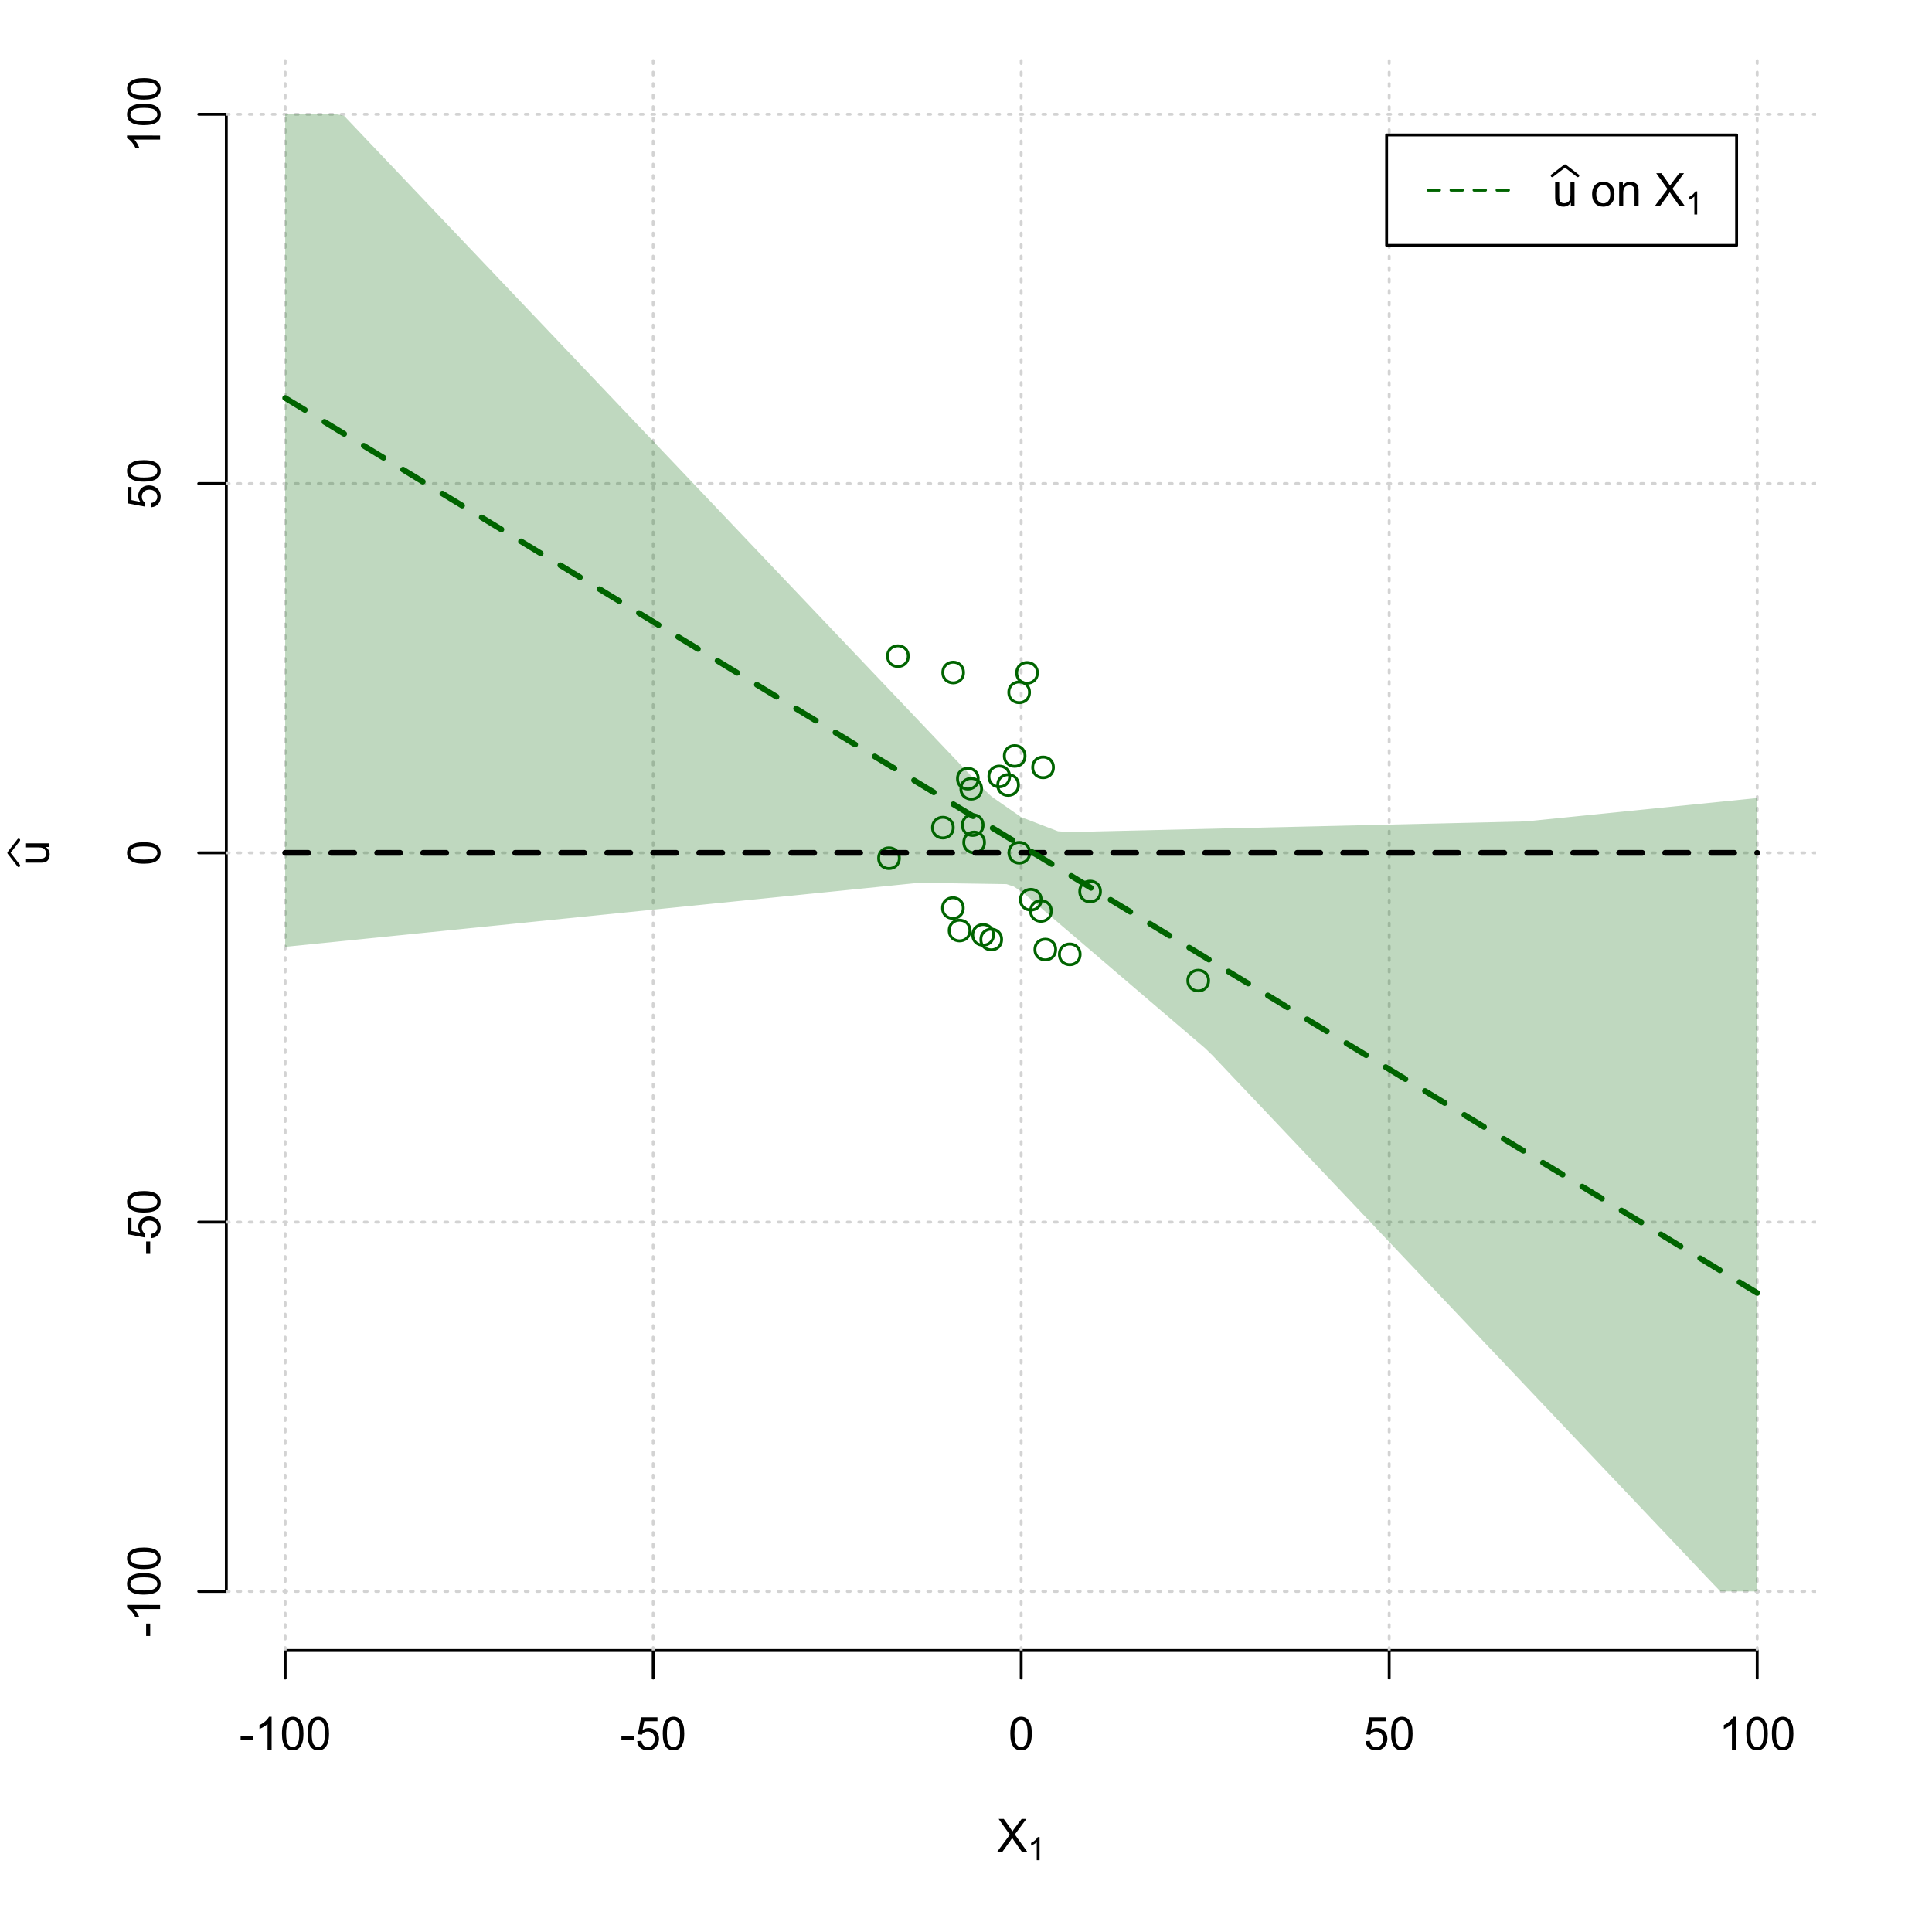 <?xml version="1.0" encoding="UTF-8"?>
<svg xmlns="http://www.w3.org/2000/svg" xmlns:xlink="http://www.w3.org/1999/xlink" width="504pt" height="504pt" viewBox="0 0 504 504" version="1.1">
<defs>
<g>
<symbol overflow="visible" id="glyph0-0">
<path style="stroke:none;" d="M 1.5 0 L 1.5 -7.5 L 7.5 -7.5 L 7.5 0 Z M 1.688 -0.188 L 7.312 -0.188 L 7.312 -7.312 L 1.688 -7.312 Z M 1.688 -0.188 "/>
</symbol>
<symbol overflow="visible" id="glyph0-1">
<path style="stroke:none;" d="M 0.055 0 L 3.375 -4.477 L 0.445 -8.59 L 1.797 -8.59 L 3.359 -6.387 C 3.68 -5.93 3.91 -5.578 4.047 -5.332 C 4.238 -5.645 4.465 -5.969 4.727 -6.312 L 6.457 -8.59 L 7.695 -8.59 L 4.676 -4.539 L 7.93 0 L 6.523 0 L 4.359 -3.062 C 4.238 -3.238 4.113 -3.43 3.984 -3.641 C 3.789 -3.324 3.652 -3.109 3.574 -2.992 L 1.418 0 Z M 0.055 0 "/>
</symbol>
<symbol overflow="visible" id="glyph0-2">
<path style="stroke:none;" d="M 0.383 -2.578 L 0.383 -3.641 L 3.621 -3.641 L 3.621 -2.578 Z M 0.383 -2.578 "/>
</symbol>
<symbol overflow="visible" id="glyph0-3">
<path style="stroke:none;" d="M 4.469 0 L 3.414 0 L 3.414 -6.719 C 3.16 -6.477 2.828 -6.234 2.414 -5.996 C 2 -5.75 1.629 -5.57 1.305 -5.449 L 1.305 -6.469 C 1.895 -6.742 2.41 -7.078 2.852 -7.477 C 3.293 -7.871 3.605 -8.254 3.789 -8.625 L 4.469 -8.625 Z M 4.469 0 "/>
</symbol>
<symbol overflow="visible" id="glyph0-4">
<path style="stroke:none;" d="M 0.5 -4.234 C 0.496 -5.246 0.602 -6.062 0.812 -6.688 C 1.02 -7.305 1.328 -7.785 1.742 -8.121 C 2.148 -8.457 2.668 -8.625 3.297 -8.625 C 3.758 -8.625 4.164 -8.531 4.512 -8.348 C 4.855 -8.16 5.141 -7.891 5.371 -7.543 C 5.594 -7.191 5.773 -6.766 5.906 -6.266 C 6.035 -5.762 6.098 -5.086 6.102 -4.234 C 6.098 -3.227 5.996 -2.414 5.789 -1.797 C 5.578 -1.176 5.266 -0.695 4.859 -0.359 C 4.445 -0.02 3.926 0.145 3.297 0.148 C 2.465 0.145 1.816 -0.148 1.348 -0.742 C 0.781 -1.457 0.496 -2.621 0.5 -4.234 Z M 1.582 -4.234 C 1.582 -2.824 1.746 -1.887 2.074 -1.418 C 2.402 -0.949 2.809 -0.715 3.297 -0.719 C 3.777 -0.715 4.184 -0.949 4.52 -1.422 C 4.848 -1.887 5.016 -2.824 5.016 -4.234 C 5.016 -5.648 4.848 -6.59 4.52 -7.055 C 4.184 -7.516 3.773 -7.746 3.289 -7.75 C 2.801 -7.746 2.414 -7.543 2.125 -7.137 C 1.762 -6.613 1.582 -5.645 1.582 -4.234 Z M 1.582 -4.234 "/>
</symbol>
<symbol overflow="visible" id="glyph0-5">
<path style="stroke:none;" d="M 0.5 -2.25 L 1.605 -2.344 C 1.684 -1.805 1.871 -1.398 2.176 -1.125 C 2.473 -0.852 2.836 -0.715 3.258 -0.719 C 3.766 -0.715 4.195 -0.906 4.547 -1.293 C 4.898 -1.672 5.074 -2.18 5.074 -2.82 C 5.074 -3.414 4.902 -3.891 4.566 -4.242 C 4.227 -4.59 3.785 -4.762 3.242 -4.766 C 2.898 -4.762 2.594 -4.684 2.32 -4.531 C 2.047 -4.375 1.832 -4.176 1.676 -3.93 L 0.688 -4.062 L 1.516 -8.473 L 5.789 -8.473 L 5.789 -7.465 L 2.359 -7.465 L 1.898 -5.156 C 2.414 -5.516 2.953 -5.695 3.523 -5.695 C 4.27 -5.695 4.902 -5.434 5.422 -4.914 C 5.934 -4.395 6.191 -3.727 6.195 -2.914 C 6.191 -2.133 5.965 -1.461 5.516 -0.898 C 4.961 -0.199 4.211 0.145 3.258 0.148 C 2.477 0.145 1.836 -0.07 1.344 -0.508 C 0.844 -0.941 0.562 -1.523 0.5 -2.25 Z M 0.5 -2.25 "/>
</symbol>
<symbol overflow="visible" id="glyph0-6">
<path style="stroke:none;" d="M 4.867 0 L 4.867 -0.914 C 4.379 -0.211 3.723 0.141 2.895 0.141 C 2.527 0.141 2.184 0.07 1.867 -0.07 C 1.547 -0.211 1.309 -0.387 1.156 -0.602 C 1 -0.812 0.895 -1.074 0.832 -1.383 C 0.785 -1.59 0.762 -1.918 0.766 -2.367 L 0.766 -6.223 L 1.82 -6.223 L 1.82 -2.773 C 1.816 -2.219 1.84 -1.848 1.887 -1.656 C 1.949 -1.379 2.09 -1.16 2.309 -1.004 C 2.523 -0.84 2.789 -0.762 3.105 -0.766 C 3.418 -0.762 3.715 -0.844 3.996 -1.008 C 4.273 -1.172 4.469 -1.391 4.586 -1.672 C 4.699 -1.949 4.758 -2.355 4.758 -2.891 L 4.758 -6.223 L 5.812 -6.223 L 5.812 0 Z M 4.867 0 "/>
</symbol>
<symbol overflow="visible" id="glyph0-7">
<path style="stroke:none;" d=""/>
</symbol>
<symbol overflow="visible" id="glyph0-8">
<path style="stroke:none;" d="M 0.398 -3.109 C 0.398 -4.262 0.719 -5.117 1.359 -5.672 C 1.895 -6.133 2.547 -6.363 3.316 -6.363 C 4.172 -6.363 4.871 -6.082 5.414 -5.52 C 5.953 -4.957 6.223 -4.184 6.227 -3.199 C 6.223 -2.398 6.102 -1.766 5.867 -1.309 C 5.625 -0.848 5.277 -0.492 4.82 -0.238 C 4.359 0.016 3.859 0.141 3.316 0.141 C 2.441 0.141 1.734 -0.137 1.203 -0.695 C 0.664 -1.254 0.398 -2.059 0.398 -3.109 Z M 1.484 -3.109 C 1.48 -2.309 1.656 -1.711 2.004 -1.32 C 2.348 -0.922 2.785 -0.727 3.316 -0.727 C 3.84 -0.727 4.273 -0.926 4.621 -1.324 C 4.969 -1.723 5.145 -2.328 5.145 -3.148 C 5.145 -3.914 4.969 -4.496 4.617 -4.895 C 4.266 -5.289 3.832 -5.488 3.316 -5.492 C 2.785 -5.488 2.348 -5.293 2.004 -4.898 C 1.656 -4.5 1.48 -3.902 1.484 -3.109 Z M 1.484 -3.109 "/>
</symbol>
<symbol overflow="visible" id="glyph0-9">
<path style="stroke:none;" d="M 0.789 0 L 0.789 -6.223 L 1.742 -6.223 L 1.742 -5.336 C 2.195 -6.02 2.855 -6.363 3.719 -6.363 C 4.09 -6.363 4.434 -6.293 4.754 -6.16 C 5.066 -6.023 5.305 -5.848 5.461 -5.633 C 5.617 -5.41 5.727 -5.152 5.789 -4.852 C 5.828 -4.656 5.848 -4.312 5.848 -3.828 L 5.848 0 L 4.793 0 L 4.793 -3.785 C 4.793 -4.215 4.75 -4.535 4.668 -4.75 C 4.586 -4.961 4.441 -5.129 4.234 -5.258 C 4.023 -5.383 3.777 -5.449 3.5 -5.449 C 3.047 -5.449 2.66 -5.305 2.332 -5.02 C 2.004 -4.734 1.84 -4.195 1.844 -3.398 L 1.844 0 Z M 0.789 0 "/>
</symbol>
<symbol overflow="visible" id="glyph1-0">
<path style="stroke:none;" d="M 1.051 0 L 1.051 -5.25 L 5.25 -5.25 L 5.25 0 Z M 1.18 -0.133 L 5.117 -0.133 L 5.117 -5.117 L 1.18 -5.117 Z M 1.18 -0.133 "/>
</symbol>
<symbol overflow="visible" id="glyph1-1">
<path style="stroke:none;" d="M 3.129 0 L 2.391 0 L 2.391 -4.703 C 2.211 -4.531 1.977 -4.363 1.691 -4.195 C 1.398 -4.023 1.141 -3.895 0.914 -3.812 L 0.914 -4.527 C 1.328 -4.719 1.688 -4.953 1.996 -5.234 C 2.305 -5.508 2.523 -5.777 2.652 -6.039 L 3.129 -6.039 Z M 3.129 0 "/>
</symbol>
<symbol overflow="visible" id="glyph2-0">
<path style="stroke:none;" d="M 0 -1.5 L -7.5 -1.5 L -7.5 -7.5 L 0 -7.5 Z M -0.188 -1.688 L -0.188 -7.312 L -7.312 -7.312 L -7.312 -1.688 Z M -0.188 -1.688 "/>
</symbol>
<symbol overflow="visible" id="glyph2-1">
<path style="stroke:none;" d="M 0 -4.867 L -0.914 -4.867 C -0.211 -4.379 0.141 -3.723 0.141 -2.895 C 0.141 -2.527 0.07 -2.184 -0.07 -1.867 C -0.211 -1.547 -0.387 -1.309 -0.598 -1.156 C -0.809 -1 -1.07 -0.895 -1.383 -0.832 C -1.59 -0.789 -1.918 -0.766 -2.367 -0.77 L -6.223 -0.77 L -6.223 -1.824 L -2.773 -1.824 C -2.219 -1.82 -1.848 -1.844 -1.656 -1.887 C -1.379 -1.949 -1.16 -2.09 -1.004 -2.309 C -0.84 -2.523 -0.762 -2.789 -0.766 -3.105 C -0.762 -3.418 -0.844 -3.715 -1.008 -3.996 C -1.172 -4.273 -1.391 -4.469 -1.672 -4.586 C -1.945 -4.699 -2.352 -4.758 -2.887 -4.758 L -6.223 -4.758 L -6.223 -5.812 L 0 -5.812 Z M 0 -4.867 "/>
</symbol>
<symbol overflow="visible" id="glyph2-2">
<path style="stroke:none;" d="M -2.578 -0.383 L -3.641 -0.383 L -3.641 -3.621 L -2.578 -3.621 Z M -2.578 -0.383 "/>
</symbol>
<symbol overflow="visible" id="glyph2-3">
<path style="stroke:none;" d="M 0 -4.469 L 0 -3.414 L -6.719 -3.418 C -6.477 -3.16 -6.234 -2.828 -5.996 -2.418 C -5.75 -2.004 -5.57 -1.633 -5.449 -1.309 L -6.469 -1.309 C -6.742 -1.895 -7.078 -2.41 -7.477 -2.852 C -7.871 -3.293 -8.254 -3.605 -8.625 -3.793 L -8.625 -4.473 Z M 0 -4.469 "/>
</symbol>
<symbol overflow="visible" id="glyph2-4">
<path style="stroke:none;" d="M -4.234 -0.5 C -5.246 -0.496 -6.062 -0.602 -6.688 -0.812 C -7.305 -1.02 -7.785 -1.328 -8.121 -1.742 C -8.457 -2.152 -8.625 -2.672 -8.625 -3.301 C -8.625 -3.758 -8.531 -4.164 -8.348 -4.512 C -8.16 -4.859 -7.891 -5.145 -7.543 -5.371 C -7.191 -5.594 -6.766 -5.773 -6.266 -5.906 C -5.762 -6.035 -5.086 -6.098 -4.234 -6.102 C -3.223 -6.098 -2.41 -5.996 -1.793 -5.789 C -1.176 -5.578 -0.695 -5.266 -0.359 -4.859 C -0.02 -4.445 0.145 -3.926 0.148 -3.297 C 0.145 -2.465 -0.148 -1.816 -0.742 -1.348 C -1.457 -0.781 -2.621 -0.496 -4.234 -0.5 Z M -4.234 -1.582 C -2.824 -1.582 -1.887 -1.746 -1.418 -2.074 C -0.949 -2.402 -0.715 -2.809 -0.719 -3.297 C -0.715 -3.777 -0.949 -4.184 -1.422 -4.52 C -1.887 -4.848 -2.824 -5.016 -4.234 -5.016 C -5.648 -5.016 -6.59 -4.848 -7.055 -4.52 C -7.516 -4.188 -7.746 -3.777 -7.75 -3.289 C -7.746 -2.801 -7.543 -2.414 -7.137 -2.129 C -6.613 -1.762 -5.645 -1.582 -4.234 -1.582 Z M -4.234 -1.582 "/>
</symbol>
<symbol overflow="visible" id="glyph2-5">
<path style="stroke:none;" d="M -2.25 -0.5 L -2.344 -1.605 C -1.805 -1.684 -1.398 -1.871 -1.125 -2.176 C -0.852 -2.473 -0.715 -2.836 -0.719 -3.258 C -0.715 -3.766 -0.906 -4.195 -1.293 -4.547 C -1.672 -4.898 -2.18 -5.074 -2.816 -5.074 C -3.414 -5.074 -3.891 -4.902 -4.242 -4.566 C -4.59 -4.227 -4.762 -3.785 -4.766 -3.242 C -4.762 -2.898 -4.684 -2.594 -4.531 -2.32 C -4.375 -2.047 -4.176 -1.832 -3.93 -1.676 L -4.062 -0.688 L -8.473 -1.52 L -8.473 -5.789 L -7.465 -5.789 L -7.465 -2.363 L -5.156 -1.898 C -5.516 -2.414 -5.695 -2.953 -5.695 -3.523 C -5.695 -4.27 -5.434 -4.902 -4.914 -5.422 C -4.395 -5.934 -3.727 -6.191 -2.91 -6.195 C -2.133 -6.191 -1.461 -5.965 -0.895 -5.516 C -0.199 -4.961 0.145 -4.211 0.148 -3.258 C 0.145 -2.477 -0.07 -1.836 -0.508 -1.344 C -0.941 -0.848 -1.523 -0.566 -2.25 -0.5 Z M -2.25 -0.5 "/>
</symbol>
</g>
<clipPath id="clip1">
  <path d="M 74 14.398 L 75 14.398 L 75 430.559 L 74 430.559 Z M 74 14.398 "/>
</clipPath>
<clipPath id="clip2">
  <path d="M 170 14.398 L 171 14.398 L 171 430.559 L 170 430.559 Z M 170 14.398 "/>
</clipPath>
<clipPath id="clip3">
  <path d="M 266 14.398 L 267 14.398 L 267 430.559 L 266 430.559 Z M 266 14.398 "/>
</clipPath>
<clipPath id="clip4">
  <path d="M 362 14.398 L 363 14.398 L 363 430.559 L 362 430.559 Z M 362 14.398 "/>
</clipPath>
<clipPath id="clip5">
  <path d="M 458 14.398 L 459 14.398 L 459 430.559 L 458 430.559 Z M 458 14.398 "/>
</clipPath>
<clipPath id="clip6">
  <path d="M 59.039 414 L 473.758 414 L 473.758 416 L 59.039 416 Z M 59.039 414 "/>
</clipPath>
<clipPath id="clip7">
  <path d="M 59.039 318 L 473.758 318 L 473.758 320 L 59.039 320 Z M 59.039 318 "/>
</clipPath>
<clipPath id="clip8">
  <path d="M 59.039 222 L 473.758 222 L 473.758 223 L 59.039 223 Z M 59.039 222 "/>
</clipPath>
<clipPath id="clip9">
  <path d="M 59.039 125 L 473.758 125 L 473.758 127 L 59.039 127 Z M 59.039 125 "/>
</clipPath>
<clipPath id="clip10">
  <path d="M 59.039 29 L 473.758 29 L 473.758 31 L 59.039 31 Z M 59.039 29 "/>
</clipPath>
</defs>
<g id="surface2226">
<rect x="0" y="0" width="504" height="504" style="fill:rgb(100%,100%,100%);fill-opacity:1;stroke:none;"/>
<g style="fill:rgb(0%,0%,0%);fill-opacity:1;">
  <use xlink:href="#glyph0-1" x="260.062" y="483.102"/>
</g>
<g style="fill:rgb(0%,0%,0%);fill-opacity:1;">
  <use xlink:href="#glyph1-1" x="268.066" y="485.281"/>
</g>
<g style="fill:rgb(0%,0%,0%);fill-opacity:1;">
  <use xlink:href="#glyph2-1" x="12.82" y="225.816"/>
</g>
<path style="fill:none;stroke-width:0.75;stroke-linecap:round;stroke-linejoin:round;stroke:rgb(0%,0%,0%);stroke-opacity:1;stroke-miterlimit:10;" d="M 4.879 225.816 L 2.301 222.48 L 4.879 219.145 "/>
<path style="fill:none;stroke-width:0.75;stroke-linecap:round;stroke-linejoin:round;stroke:rgb(0%,0%,0%);stroke-opacity:1;stroke-miterlimit:10;" d="M 74.398 430.559 L 458.398 430.559 "/>
<path style="fill:none;stroke-width:0.75;stroke-linecap:round;stroke-linejoin:round;stroke:rgb(0%,0%,0%);stroke-opacity:1;stroke-miterlimit:10;" d="M 74.398 430.559 L 74.398 437.762 "/>
<path style="fill:none;stroke-width:0.75;stroke-linecap:round;stroke-linejoin:round;stroke:rgb(0%,0%,0%);stroke-opacity:1;stroke-miterlimit:10;" d="M 170.398 430.559 L 170.398 437.762 "/>
<path style="fill:none;stroke-width:0.75;stroke-linecap:round;stroke-linejoin:round;stroke:rgb(0%,0%,0%);stroke-opacity:1;stroke-miterlimit:10;" d="M 266.398 430.559 L 266.398 437.762 "/>
<path style="fill:none;stroke-width:0.75;stroke-linecap:round;stroke-linejoin:round;stroke:rgb(0%,0%,0%);stroke-opacity:1;stroke-miterlimit:10;" d="M 362.398 430.559 L 362.398 437.762 "/>
<path style="fill:none;stroke-width:0.75;stroke-linecap:round;stroke-linejoin:round;stroke:rgb(0%,0%,0%);stroke-opacity:1;stroke-miterlimit:10;" d="M 458.398 430.559 L 458.398 437.762 "/>
<g style="fill:rgb(0%,0%,0%);fill-opacity:1;">
  <use xlink:href="#glyph0-2" x="62.391" y="456.48"/>
  <use xlink:href="#glyph0-3" x="66.387" y="456.48"/>
  <use xlink:href="#glyph0-4" x="73.061" y="456.48"/>
  <use xlink:href="#glyph0-4" x="79.734" y="456.48"/>
</g>
<g style="fill:rgb(0%,0%,0%);fill-opacity:1;">
  <use xlink:href="#glyph0-2" x="161.727" y="456.48"/>
  <use xlink:href="#glyph0-5" x="165.723" y="456.48"/>
  <use xlink:href="#glyph0-4" x="172.396" y="456.48"/>
</g>
<g style="fill:rgb(0%,0%,0%);fill-opacity:1;">
  <use xlink:href="#glyph0-4" x="263.062" y="456.48"/>
</g>
<g style="fill:rgb(0%,0%,0%);fill-opacity:1;">
  <use xlink:href="#glyph0-5" x="355.727" y="456.48"/>
  <use xlink:href="#glyph0-4" x="362.4" y="456.48"/>
</g>
<g style="fill:rgb(0%,0%,0%);fill-opacity:1;">
  <use xlink:href="#glyph0-3" x="448.387" y="456.48"/>
  <use xlink:href="#glyph0-4" x="455.061" y="456.48"/>
  <use xlink:href="#glyph0-4" x="461.734" y="456.48"/>
</g>
<path style="fill:none;stroke-width:0.75;stroke-linecap:round;stroke-linejoin:round;stroke:rgb(0%,0%,0%);stroke-opacity:1;stroke-miterlimit:10;" d="M 59.039 415.148 L 59.039 29.812 "/>
<path style="fill:none;stroke-width:0.75;stroke-linecap:round;stroke-linejoin:round;stroke:rgb(0%,0%,0%);stroke-opacity:1;stroke-miterlimit:10;" d="M 59.039 415.148 L 51.84 415.148 "/>
<path style="fill:none;stroke-width:0.75;stroke-linecap:round;stroke-linejoin:round;stroke:rgb(0%,0%,0%);stroke-opacity:1;stroke-miterlimit:10;" d="M 59.039 318.812 L 51.84 318.812 "/>
<path style="fill:none;stroke-width:0.75;stroke-linecap:round;stroke-linejoin:round;stroke:rgb(0%,0%,0%);stroke-opacity:1;stroke-miterlimit:10;" d="M 59.039 222.48 L 51.84 222.48 "/>
<path style="fill:none;stroke-width:0.75;stroke-linecap:round;stroke-linejoin:round;stroke:rgb(0%,0%,0%);stroke-opacity:1;stroke-miterlimit:10;" d="M 59.039 126.148 L 51.84 126.148 "/>
<path style="fill:none;stroke-width:0.75;stroke-linecap:round;stroke-linejoin:round;stroke:rgb(0%,0%,0%);stroke-opacity:1;stroke-miterlimit:10;" d="M 59.039 29.812 L 51.84 29.812 "/>
<g style="fill:rgb(0%,0%,0%);fill-opacity:1;">
  <use xlink:href="#glyph2-2" x="41.762" y="427.156"/>
  <use xlink:href="#glyph2-3" x="41.762" y="423.16"/>
  <use xlink:href="#glyph2-4" x="41.762" y="416.486"/>
  <use xlink:href="#glyph2-4" x="41.762" y="409.812"/>
</g>
<g style="fill:rgb(0%,0%,0%);fill-opacity:1;">
  <use xlink:href="#glyph2-2" x="41.762" y="327.484"/>
  <use xlink:href="#glyph2-5" x="41.762" y="323.488"/>
  <use xlink:href="#glyph2-4" x="41.762" y="316.814"/>
</g>
<g style="fill:rgb(0%,0%,0%);fill-opacity:1;">
  <use xlink:href="#glyph2-4" x="41.762" y="225.816"/>
</g>
<g style="fill:rgb(0%,0%,0%);fill-opacity:1;">
  <use xlink:href="#glyph2-5" x="41.762" y="132.82"/>
  <use xlink:href="#glyph2-4" x="41.762" y="126.146"/>
</g>
<g style="fill:rgb(0%,0%,0%);fill-opacity:1;">
  <use xlink:href="#glyph2-3" x="41.762" y="39.824"/>
  <use xlink:href="#glyph2-4" x="41.762" y="33.15"/>
  <use xlink:href="#glyph2-4" x="41.762" y="26.477"/>
</g>
<g clip-path="url(#clip1)" clip-rule="nonzero">
<path style="fill:none;stroke-width:0.75;stroke-linecap:round;stroke-linejoin:round;stroke:rgb(82.745%,82.745%,82.745%);stroke-opacity:1;stroke-dasharray:0.75,2.25;stroke-miterlimit:10;" d="M 74.398 430.559 L 74.398 14.398 "/>
</g>
<g clip-path="url(#clip2)" clip-rule="nonzero">
<path style="fill:none;stroke-width:0.75;stroke-linecap:round;stroke-linejoin:round;stroke:rgb(82.745%,82.745%,82.745%);stroke-opacity:1;stroke-dasharray:0.75,2.25;stroke-miterlimit:10;" d="M 170.398 430.559 L 170.398 14.398 "/>
</g>
<g clip-path="url(#clip3)" clip-rule="nonzero">
<path style="fill:none;stroke-width:0.75;stroke-linecap:round;stroke-linejoin:round;stroke:rgb(82.745%,82.745%,82.745%);stroke-opacity:1;stroke-dasharray:0.75,2.25;stroke-miterlimit:10;" d="M 266.398 430.559 L 266.398 14.398 "/>
</g>
<g clip-path="url(#clip4)" clip-rule="nonzero">
<path style="fill:none;stroke-width:0.75;stroke-linecap:round;stroke-linejoin:round;stroke:rgb(82.745%,82.745%,82.745%);stroke-opacity:1;stroke-dasharray:0.75,2.25;stroke-miterlimit:10;" d="M 362.398 430.559 L 362.398 14.398 "/>
</g>
<g clip-path="url(#clip5)" clip-rule="nonzero">
<path style="fill:none;stroke-width:0.75;stroke-linecap:round;stroke-linejoin:round;stroke:rgb(82.745%,82.745%,82.745%);stroke-opacity:1;stroke-dasharray:0.75,2.25;stroke-miterlimit:10;" d="M 458.398 430.559 L 458.398 14.398 "/>
</g>
<g clip-path="url(#clip6)" clip-rule="nonzero">
<path style="fill:none;stroke-width:0.75;stroke-linecap:round;stroke-linejoin:round;stroke:rgb(82.745%,82.745%,82.745%);stroke-opacity:1;stroke-dasharray:0.75,2.25;stroke-miterlimit:10;" d="M 59.039 415.148 L 473.762 415.148 "/>
</g>
<g clip-path="url(#clip7)" clip-rule="nonzero">
<path style="fill:none;stroke-width:0.75;stroke-linecap:round;stroke-linejoin:round;stroke:rgb(82.745%,82.745%,82.745%);stroke-opacity:1;stroke-dasharray:0.75,2.25;stroke-miterlimit:10;" d="M 59.039 318.812 L 473.762 318.812 "/>
</g>
<g clip-path="url(#clip8)" clip-rule="nonzero">
<path style="fill:none;stroke-width:0.75;stroke-linecap:round;stroke-linejoin:round;stroke:rgb(82.745%,82.745%,82.745%);stroke-opacity:1;stroke-dasharray:0.75,2.25;stroke-miterlimit:10;" d="M 59.039 222.48 L 473.762 222.48 "/>
</g>
<g clip-path="url(#clip9)" clip-rule="nonzero">
<path style="fill:none;stroke-width:0.75;stroke-linecap:round;stroke-linejoin:round;stroke:rgb(82.745%,82.745%,82.745%);stroke-opacity:1;stroke-dasharray:0.75,2.25;stroke-miterlimit:10;" d="M 59.039 126.148 L 473.762 126.148 "/>
</g>
<g clip-path="url(#clip10)" clip-rule="nonzero">
<path style="fill:none;stroke-width:0.75;stroke-linecap:round;stroke-linejoin:round;stroke:rgb(82.745%,82.745%,82.745%);stroke-opacity:1;stroke-dasharray:0.75,2.25;stroke-miterlimit:10;" d="M 59.039 29.812 L 473.762 29.812 "/>
</g>
<path style=" stroke:none;fill-rule:nonzero;fill:rgb(0%,39.216%,0%);fill-opacity:0.251;" d="M 74.398 29.812 L 87.84 29.812 L 89.762 30.215 L 91.68 32.234 L 93.602 34.258 L 95.52 36.277 L 97.441 38.297 L 99.359 40.32 L 101.281 42.34 L 103.199 44.359 L 105.121 46.383 L 107.039 48.402 L 108.961 50.422 L 110.879 52.445 L 112.801 54.465 L 114.719 56.488 L 116.641 58.508 L 118.559 60.527 L 120.48 62.551 L 122.398 64.57 L 124.32 66.59 L 126.238 68.613 L 128.16 70.633 L 130.078 72.656 L 133.922 76.695 L 135.84 78.719 L 137.762 80.738 L 139.68 82.758 L 141.602 84.781 L 143.52 86.801 L 145.441 88.82 L 147.359 90.844 L 149.281 92.863 L 151.199 94.887 L 153.121 96.906 L 155.039 98.926 L 156.961 100.949 L 158.879 102.969 L 160.801 104.988 L 162.719 107.012 L 164.641 109.031 L 166.559 111.055 L 168.48 113.074 L 170.398 115.094 L 172.32 117.117 L 174.238 119.137 L 176.16 121.156 L 178.078 123.18 L 180 125.199 L 181.922 127.223 L 183.84 129.242 L 185.762 131.262 L 187.68 133.285 L 189.602 135.305 L 191.52 137.324 L 193.441 139.348 L 195.359 141.367 L 197.281 143.387 L 199.199 145.41 L 201.121 147.43 L 203.039 149.453 L 204.961 151.473 L 206.879 153.492 L 208.801 155.516 L 210.719 157.535 L 212.641 159.555 L 214.559 161.578 L 216.48 163.598 L 218.398 165.621 L 220.32 167.641 L 222.238 169.66 L 224.16 171.684 L 226.078 173.703 L 228 175.723 L 229.922 177.746 L 231.84 179.766 L 233.762 181.789 L 235.68 183.809 L 237.602 185.828 L 239.52 187.852 L 241.441 189.871 L 243.359 191.891 L 245.281 193.914 L 247.199 195.934 L 249.121 197.953 L 251.039 199.977 L 252.961 201.996 L 254.879 204.02 L 256.801 206.039 L 258.719 207.832 L 260.641 209.164 L 262.559 210.5 L 264.48 211.836 L 266.398 213.16 L 268.32 213.898 L 270.238 214.637 L 272.16 215.379 L 274.078 216.117 L 276 216.855 L 277.922 216.988 L 279.84 217.039 L 281.762 216.996 L 283.68 216.949 L 285.602 216.906 L 287.52 216.859 L 289.441 216.816 L 291.359 216.77 L 293.281 216.727 L 295.199 216.684 L 297.121 216.637 L 299.039 216.594 L 300.961 216.547 L 302.879 216.504 L 304.801 216.457 L 306.719 216.414 L 308.641 216.371 L 310.559 216.324 L 312.48 216.281 L 314.398 216.234 L 316.32 216.191 L 318.238 216.145 L 320.16 216.102 L 322.078 216.059 L 324 216.012 L 325.922 215.969 L 327.84 215.922 L 329.762 215.879 L 331.68 215.832 L 333.602 215.789 L 335.52 215.746 L 337.441 215.699 L 339.359 215.656 L 341.281 215.609 L 343.199 215.566 L 345.121 215.52 L 347.039 215.477 L 348.961 215.434 L 350.879 215.387 L 352.801 215.344 L 354.719 215.297 L 356.641 215.254 L 358.559 215.207 L 360.48 215.164 L 362.398 215.121 L 364.32 215.074 L 366.238 215.031 L 368.16 214.984 L 370.078 214.941 L 372 214.895 L 373.922 214.852 L 375.84 214.809 L 377.762 214.762 L 379.68 214.719 L 381.602 214.672 L 383.52 214.629 L 385.441 214.582 L 387.359 214.539 L 389.281 214.496 L 391.199 214.449 L 393.121 214.406 L 395.039 214.359 L 396.961 214.316 L 398.879 214.203 L 400.801 214.012 L 402.719 213.816 L 404.641 213.621 L 406.559 213.43 L 408.48 213.234 L 410.398 213.039 L 412.32 212.844 L 414.238 212.652 L 416.16 212.457 L 418.078 212.262 L 420 212.07 L 421.922 211.875 L 423.84 211.68 L 425.762 211.488 L 427.68 211.293 L 429.602 211.098 L 431.52 210.906 L 433.441 210.711 L 435.359 210.516 L 437.281 210.32 L 439.199 210.129 L 441.121 209.934 L 443.039 209.738 L 444.961 209.547 L 446.879 209.352 L 448.801 209.156 L 450.719 208.965 L 452.641 208.77 L 454.559 208.574 L 456.48 208.379 L 458.398 208.188 L 458.398 188.773 L 458.398 415.148 L 448.801 415.148 L 446.879 413.16 L 444.961 411.137 L 443.039 409.109 L 441.121 407.082 L 439.199 405.055 L 437.281 403.027 L 435.359 401 L 433.441 398.977 L 431.52 396.949 L 429.602 394.922 L 427.68 392.895 L 425.762 390.867 L 423.84 388.84 L 421.922 386.816 L 418.078 382.762 L 416.16 380.734 L 414.238 378.707 L 412.32 376.68 L 410.398 374.656 L 408.48 372.629 L 406.559 370.602 L 404.641 368.574 L 402.719 366.547 L 400.801 364.523 L 398.879 362.496 L 396.961 360.469 L 395.039 358.441 L 393.121 356.414 L 391.199 354.387 L 389.281 352.363 L 387.359 350.336 L 385.441 348.309 L 383.52 346.281 L 381.602 344.254 L 379.68 342.227 L 377.762 340.203 L 375.84 338.176 L 373.922 336.148 L 370.078 332.094 L 368.16 330.066 L 366.238 328.043 L 364.32 326.016 L 362.398 323.988 L 360.48 321.961 L 358.559 319.934 L 356.641 317.91 L 354.719 315.883 L 352.801 313.855 L 350.879 311.828 L 348.961 309.801 L 347.039 307.773 L 345.121 305.75 L 343.199 303.723 L 341.281 301.695 L 339.359 299.668 L 337.441 297.641 L 335.52 295.613 L 333.602 293.59 L 331.68 291.562 L 329.762 289.535 L 327.84 287.508 L 325.922 285.48 L 324 283.453 L 322.078 281.43 L 320.16 279.402 L 318.238 277.375 L 316.32 275.348 L 314.398 273.477 L 312.48 271.832 L 310.559 270.191 L 308.641 268.551 L 306.719 266.91 L 304.801 265.27 L 302.879 263.629 L 300.961 261.988 L 299.039 260.348 L 297.121 258.707 L 295.199 257.062 L 293.281 255.422 L 291.359 253.781 L 289.441 252.141 L 287.52 250.5 L 285.602 248.859 L 283.68 247.219 L 281.762 245.578 L 279.84 243.938 L 277.922 242.293 L 274.078 239.012 L 272.16 237.371 L 270.238 235.73 L 268.32 234.09 L 266.398 232.539 L 264.48 231.277 L 262.559 230.641 L 260.641 230.613 L 258.719 230.582 L 256.801 230.555 L 254.879 230.523 L 252.961 230.496 L 251.039 230.465 L 249.121 230.438 L 247.199 230.406 L 245.281 230.379 L 243.359 230.348 L 241.441 230.32 L 239.52 230.316 L 237.602 230.512 L 235.68 230.703 L 233.762 230.898 L 231.84 231.094 L 229.922 231.285 L 226.078 231.676 L 224.16 231.871 L 222.238 232.062 L 220.32 232.258 L 218.398 232.453 L 216.48 232.645 L 214.559 232.84 L 212.641 233.035 L 210.719 233.227 L 208.801 233.422 L 206.879 233.617 L 204.961 233.812 L 203.039 234.004 L 201.121 234.199 L 199.199 234.395 L 197.281 234.586 L 195.359 234.781 L 193.441 234.977 L 191.52 235.168 L 189.602 235.363 L 187.68 235.559 L 185.762 235.75 L 183.84 235.945 L 181.922 236.141 L 180 236.336 L 178.078 236.527 L 176.16 236.723 L 174.238 236.918 L 172.32 237.109 L 170.398 237.305 L 168.48 237.5 L 166.559 237.691 L 164.641 237.887 L 162.719 238.082 L 160.801 238.277 L 158.879 238.469 L 156.961 238.664 L 155.039 238.859 L 153.121 239.051 L 151.199 239.246 L 149.281 239.441 L 147.359 239.633 L 145.441 239.828 L 143.52 240.023 L 141.602 240.215 L 139.68 240.41 L 137.762 240.605 L 135.84 240.801 L 133.922 240.992 L 130.078 241.383 L 128.16 241.574 L 126.238 241.77 L 124.32 241.965 L 122.398 242.156 L 120.48 242.352 L 118.559 242.547 L 116.641 242.738 L 114.719 242.934 L 112.801 243.129 L 110.879 243.324 L 108.961 243.516 L 107.039 243.711 L 105.121 243.906 L 103.199 244.098 L 101.281 244.293 L 99.359 244.488 L 97.441 244.68 L 95.52 244.875 L 93.602 245.07 L 91.68 245.266 L 89.762 245.457 L 87.84 245.652 L 85.922 245.848 L 84 246.039 L 82.078 246.234 L 80.16 246.43 L 78.238 246.621 L 76.32 246.816 L 74.398 247.012 L 74.398 266.422 Z M 74.398 29.812 "/>
<path style="fill:none;stroke-width:0.75;stroke-linecap:round;stroke-linejoin:round;stroke:rgb(0%,39.216%,0%);stroke-opacity:1;stroke-miterlimit:10;" d="M 275.387 247.707 C 275.387 251.309 269.984 251.309 269.984 247.707 C 269.984 244.109 275.387 244.109 275.387 247.707 "/>
<path style="fill:none;stroke-width:0.75;stroke-linecap:round;stroke-linejoin:round;stroke:rgb(0%,39.216%,0%);stroke-opacity:1;stroke-miterlimit:10;" d="M 270.625 175.531 C 270.625 179.133 265.227 179.133 265.227 175.531 C 265.227 171.934 270.625 171.934 270.625 175.531 "/>
<path style="fill:none;stroke-width:0.75;stroke-linecap:round;stroke-linejoin:round;stroke:rgb(0%,39.216%,0%);stroke-opacity:1;stroke-miterlimit:10;" d="M 271.613 234.707 C 271.613 238.305 266.211 238.305 266.211 234.707 C 266.211 231.105 271.613 231.105 271.613 234.707 "/>
<path style="fill:none;stroke-width:0.75;stroke-linecap:round;stroke-linejoin:round;stroke:rgb(0%,39.216%,0%);stroke-opacity:1;stroke-miterlimit:10;" d="M 265.68 204.793 C 265.68 208.391 260.281 208.391 260.281 204.793 C 260.281 201.191 265.68 201.191 265.68 204.793 "/>
<path style="fill:none;stroke-width:0.75;stroke-linecap:round;stroke-linejoin:round;stroke:rgb(0%,39.216%,0%);stroke-opacity:1;stroke-miterlimit:10;" d="M 263.379 202.551 C 263.379 206.152 257.98 206.152 257.98 202.551 C 257.98 198.949 263.379 198.949 263.379 202.551 "/>
<path style="fill:none;stroke-width:0.75;stroke-linecap:round;stroke-linejoin:round;stroke:rgb(0%,39.216%,0%);stroke-opacity:1;stroke-miterlimit:10;" d="M 234.609 223.879 C 234.609 227.48 229.211 227.48 229.211 223.879 C 229.211 220.281 234.609 220.281 234.609 223.879 "/>
<path style="fill:none;stroke-width:0.75;stroke-linecap:round;stroke-linejoin:round;stroke:rgb(0%,39.216%,0%);stroke-opacity:1;stroke-miterlimit:10;" d="M 256.82 219.766 C 256.82 223.363 251.422 223.363 251.422 219.766 C 251.422 216.164 256.82 216.164 256.82 219.766 "/>
<path style="fill:none;stroke-width:0.75;stroke-linecap:round;stroke-linejoin:round;stroke:rgb(0%,39.216%,0%);stroke-opacity:1;stroke-miterlimit:10;" d="M 256.457 215.242 C 256.457 218.84 251.059 218.84 251.059 215.242 C 251.059 211.641 256.457 211.641 256.457 215.242 "/>
<path style="fill:none;stroke-width:0.75;stroke-linecap:round;stroke-linejoin:round;stroke:rgb(0%,39.216%,0%);stroke-opacity:1;stroke-miterlimit:10;" d="M 268.609 222.457 C 268.609 226.059 263.207 226.059 263.207 222.457 C 263.207 218.859 268.609 218.859 268.609 222.457 "/>
<path style="fill:none;stroke-width:0.75;stroke-linecap:round;stroke-linejoin:round;stroke:rgb(0%,39.216%,0%);stroke-opacity:1;stroke-miterlimit:10;" d="M 274.805 200.184 C 274.805 203.785 269.402 203.785 269.402 200.184 C 269.402 196.586 274.805 196.586 274.805 200.184 "/>
<path style="fill:none;stroke-width:0.75;stroke-linecap:round;stroke-linejoin:round;stroke:rgb(0%,39.216%,0%);stroke-opacity:1;stroke-miterlimit:10;" d="M 248.668 215.902 C 248.668 219.504 243.266 219.504 243.266 215.902 C 243.266 212.305 248.668 212.305 248.668 215.902 "/>
<path style="fill:none;stroke-width:0.75;stroke-linecap:round;stroke-linejoin:round;stroke:rgb(0%,39.216%,0%);stroke-opacity:1;stroke-miterlimit:10;" d="M 274.254 237.652 C 274.254 241.25 268.852 241.25 268.852 237.652 C 268.852 234.051 274.254 234.051 274.254 237.652 "/>
<path style="fill:none;stroke-width:0.75;stroke-linecap:round;stroke-linejoin:round;stroke:rgb(0%,39.216%,0%);stroke-opacity:1;stroke-miterlimit:10;" d="M 315.277 255.797 C 315.277 259.398 309.875 259.398 309.875 255.797 C 309.875 252.199 315.277 252.199 315.277 255.797 "/>
<path style="fill:none;stroke-width:0.75;stroke-linecap:round;stroke-linejoin:round;stroke:rgb(0%,39.216%,0%);stroke-opacity:1;stroke-miterlimit:10;" d="M 236.938 171.168 C 236.938 174.77 231.535 174.77 231.535 171.168 C 231.535 167.57 236.938 167.57 236.938 171.168 "/>
<path style="fill:none;stroke-width:0.75;stroke-linecap:round;stroke-linejoin:round;stroke:rgb(0%,39.216%,0%);stroke-opacity:1;stroke-miterlimit:10;" d="M 251.281 236.891 C 251.281 240.488 245.879 240.488 245.879 236.891 C 245.879 233.289 251.281 233.289 251.281 236.891 "/>
<path style="fill:none;stroke-width:0.75;stroke-linecap:round;stroke-linejoin:round;stroke:rgb(0%,39.216%,0%);stroke-opacity:1;stroke-miterlimit:10;" d="M 255.184 203.137 C 255.184 206.738 249.785 206.738 249.785 203.137 C 249.785 199.535 255.184 199.535 255.184 203.137 "/>
<path style="fill:none;stroke-width:0.75;stroke-linecap:round;stroke-linejoin:round;stroke:rgb(0%,39.216%,0%);stroke-opacity:1;stroke-miterlimit:10;" d="M 261.285 245.09 C 261.285 248.691 255.883 248.691 255.883 245.09 C 255.883 241.492 261.285 241.492 261.285 245.09 "/>
<path style="fill:none;stroke-width:0.75;stroke-linecap:round;stroke-linejoin:round;stroke:rgb(0%,39.216%,0%);stroke-opacity:1;stroke-miterlimit:10;" d="M 256.066 205.766 C 256.066 209.367 250.668 209.367 250.668 205.766 C 250.668 202.168 256.066 202.168 256.066 205.766 "/>
<path style="fill:none;stroke-width:0.75;stroke-linecap:round;stroke-linejoin:round;stroke:rgb(0%,39.216%,0%);stroke-opacity:1;stroke-miterlimit:10;" d="M 281.77 248.965 C 281.77 252.562 276.371 252.562 276.371 248.965 C 276.371 245.363 281.77 245.363 281.77 248.965 "/>
<path style="fill:none;stroke-width:0.75;stroke-linecap:round;stroke-linejoin:round;stroke:rgb(0%,39.216%,0%);stroke-opacity:1;stroke-miterlimit:10;" d="M 253.02 242.75 C 253.02 246.352 247.617 246.352 247.617 242.75 C 247.617 239.152 253.02 239.152 253.02 242.75 "/>
<path style="fill:none;stroke-width:0.75;stroke-linecap:round;stroke-linejoin:round;stroke:rgb(0%,39.216%,0%);stroke-opacity:1;stroke-miterlimit:10;" d="M 287.074 232.559 C 287.074 236.16 281.676 236.16 281.676 232.559 C 281.676 228.957 287.074 228.957 287.074 232.559 "/>
<path style="fill:none;stroke-width:0.75;stroke-linecap:round;stroke-linejoin:round;stroke:rgb(0%,39.216%,0%);stroke-opacity:1;stroke-miterlimit:10;" d="M 259.16 243.887 C 259.16 247.484 253.762 247.484 253.762 243.887 C 253.762 240.285 259.16 240.285 259.16 243.887 "/>
<path style="fill:none;stroke-width:0.75;stroke-linecap:round;stroke-linejoin:round;stroke:rgb(0%,39.216%,0%);stroke-opacity:1;stroke-miterlimit:10;" d="M 268.57 180.609 C 268.57 184.207 263.168 184.207 263.168 180.609 C 263.168 177.008 268.57 177.008 268.57 180.609 "/>
<path style="fill:none;stroke-width:0.75;stroke-linecap:round;stroke-linejoin:round;stroke:rgb(0%,39.216%,0%);stroke-opacity:1;stroke-miterlimit:10;" d="M 251.352 175.441 C 251.352 179.039 245.953 179.039 245.953 175.441 C 245.953 171.84 251.352 171.84 251.352 175.441 "/>
<path style="fill:none;stroke-width:0.75;stroke-linecap:round;stroke-linejoin:round;stroke:rgb(0%,39.216%,0%);stroke-opacity:1;stroke-miterlimit:10;" d="M 267.398 197.207 C 267.398 200.809 262 200.809 262 197.207 C 262 193.609 267.398 193.609 267.398 197.207 "/>
<path style="fill:none;stroke-width:1.5;stroke-linecap:round;stroke-linejoin:round;stroke:rgb(0%,0%,0%);stroke-opacity:1;stroke-dasharray:6,6;stroke-miterlimit:10;" d="M 74.398 222.48 L 458.398 222.48 "/>
<path style="fill:none;stroke-width:1.5;stroke-linecap:round;stroke-linejoin:round;stroke:rgb(0%,39.216%,0%);stroke-opacity:1;stroke-dasharray:6,6;stroke-miterlimit:10;" d="M 74.398 103.824 L 76.32 104.992 L 78.238 106.156 L 80.16 107.324 L 82.078 108.492 L 85.922 110.828 L 87.84 111.996 L 89.762 113.16 L 91.68 114.328 L 93.602 115.496 L 95.52 116.664 L 97.441 117.832 L 99.359 119 L 101.281 120.164 L 103.199 121.332 L 105.121 122.5 L 107.039 123.668 L 108.961 124.836 L 110.879 126.004 L 112.801 127.172 L 114.719 128.336 L 116.641 129.504 L 118.559 130.672 L 120.48 131.84 L 122.398 133.008 L 124.32 134.176 L 126.238 135.34 L 128.16 136.508 L 130.078 137.676 L 133.922 140.012 L 135.84 141.18 L 137.762 142.344 L 139.68 143.512 L 141.602 144.68 L 143.52 145.848 L 145.441 147.016 L 147.359 148.184 L 149.281 149.352 L 151.199 150.516 L 153.121 151.684 L 155.039 152.852 L 156.961 154.02 L 158.879 155.188 L 160.801 156.355 L 162.719 157.52 L 164.641 158.688 L 166.559 159.855 L 168.48 161.023 L 170.398 162.191 L 172.32 163.359 L 174.238 164.523 L 176.16 165.691 L 178.078 166.859 L 181.922 169.195 L 183.84 170.363 L 185.762 171.527 L 187.68 172.695 L 189.602 173.863 L 191.52 175.031 L 193.441 176.199 L 195.359 177.367 L 197.281 178.535 L 199.199 179.699 L 201.121 180.867 L 203.039 182.035 L 204.961 183.203 L 206.879 184.371 L 208.801 185.539 L 210.719 186.703 L 212.641 187.871 L 214.559 189.039 L 216.48 190.207 L 218.398 191.375 L 220.32 192.543 L 222.238 193.707 L 224.16 194.875 L 226.078 196.043 L 229.922 198.379 L 231.84 199.547 L 233.762 200.715 L 235.68 201.879 L 237.602 203.047 L 239.52 204.215 L 241.441 205.383 L 243.359 206.551 L 245.281 207.719 L 247.199 208.883 L 249.121 210.051 L 251.039 211.219 L 252.961 212.387 L 254.879 213.555 L 256.801 214.723 L 258.719 215.887 L 260.641 217.055 L 262.559 218.223 L 264.48 219.391 L 266.398 220.559 L 268.32 221.727 L 270.238 222.891 L 272.16 224.059 L 274.078 225.227 L 277.922 227.562 L 279.84 228.73 L 281.762 229.898 L 283.68 231.062 L 285.602 232.23 L 287.52 233.398 L 289.441 234.566 L 291.359 235.734 L 293.281 236.902 L 295.199 238.066 L 297.121 239.234 L 299.039 240.402 L 300.961 241.57 L 302.879 242.738 L 304.801 243.906 L 306.719 245.07 L 308.641 246.238 L 310.559 247.406 L 312.48 248.574 L 314.398 249.742 L 316.32 250.91 L 318.238 252.078 L 320.16 253.242 L 322.078 254.41 L 325.922 256.746 L 327.84 257.914 L 329.762 259.082 L 331.68 260.246 L 333.602 261.414 L 335.52 262.582 L 337.441 263.75 L 339.359 264.918 L 341.281 266.086 L 343.199 267.25 L 345.121 268.418 L 347.039 269.586 L 348.961 270.754 L 350.879 271.922 L 352.801 273.09 L 354.719 274.254 L 356.641 275.422 L 358.559 276.59 L 360.48 277.758 L 362.398 278.926 L 364.32 280.094 L 366.238 281.262 L 368.16 282.426 L 370.078 283.594 L 373.922 285.93 L 375.84 287.098 L 377.762 288.266 L 379.68 289.43 L 381.602 290.598 L 383.52 291.766 L 385.441 292.934 L 387.359 294.102 L 389.281 295.27 L 391.199 296.434 L 393.121 297.602 L 395.039 298.77 L 396.961 299.938 L 398.879 301.105 L 400.801 302.273 L 402.719 303.441 L 404.641 304.605 L 406.559 305.773 L 408.48 306.941 L 410.398 308.109 L 412.32 309.277 L 414.238 310.445 L 416.16 311.609 L 418.078 312.777 L 421.922 315.113 L 423.84 316.281 L 425.762 317.449 L 427.68 318.613 L 429.602 319.781 L 431.52 320.949 L 433.441 322.117 L 435.359 323.285 L 437.281 324.453 L 439.199 325.617 L 441.121 326.785 L 443.039 327.953 L 444.961 329.121 L 446.879 330.289 L 448.801 331.457 L 450.719 332.625 L 452.641 333.789 L 454.559 334.957 L 456.48 336.125 L 458.398 337.293 "/>
<path style="fill-rule:nonzero;fill:rgb(100%,100%,100%);fill-opacity:1;stroke-width:0.75;stroke-linecap:round;stroke-linejoin:round;stroke:rgb(0%,0%,0%);stroke-opacity:1;stroke-miterlimit:10;" d="M 361.727 35.207 L 453.027 35.207 L 453.027 64.008 L 361.727 64.008 Z M 361.727 35.207 "/>
<path style="fill:none;stroke-width:0.75;stroke-linecap:round;stroke-linejoin:round;stroke:rgb(0%,39.216%,0%);stroke-opacity:1;stroke-dasharray:3,3;stroke-miterlimit:10;" d="M 372.523 49.609 L 394.125 49.609 "/>
<g style="fill:rgb(0%,0%,0%);fill-opacity:1;">
  <use xlink:href="#glyph0-6" x="404.926" y="53.777"/>
</g>
<path style="fill:none;stroke-width:0.75;stroke-linecap:round;stroke-linejoin:round;stroke:rgb(0%,0%,0%);stroke-opacity:1;stroke-miterlimit:10;" d="M 404.926 45.836 L 408.262 43.262 L 411.598 45.836 "/>
<g style="fill:rgb(0%,0%,0%);fill-opacity:1;">
  <use xlink:href="#glyph0-7" x="411.598" y="53.777"/>
  <use xlink:href="#glyph0-8" x="414.932" y="53.777"/>
  <use xlink:href="#glyph0-9" x="421.605" y="53.777"/>
  <use xlink:href="#glyph0-7" x="428.279" y="53.777"/>
</g>
<g style="fill:rgb(0%,0%,0%);fill-opacity:1;">
  <use xlink:href="#glyph0-1" x="431.613" y="53.777"/>
</g>
<g style="fill:rgb(0%,0%,0%);fill-opacity:1;">
  <use xlink:href="#glyph1-1" x="439.617" y="55.957"/>
</g>
<g style="fill:rgb(0%,0%,0%);fill-opacity:1;">
  <use xlink:href="#glyph0-7" x="444.289" y="53.777"/>
</g>
</g>
</svg>
